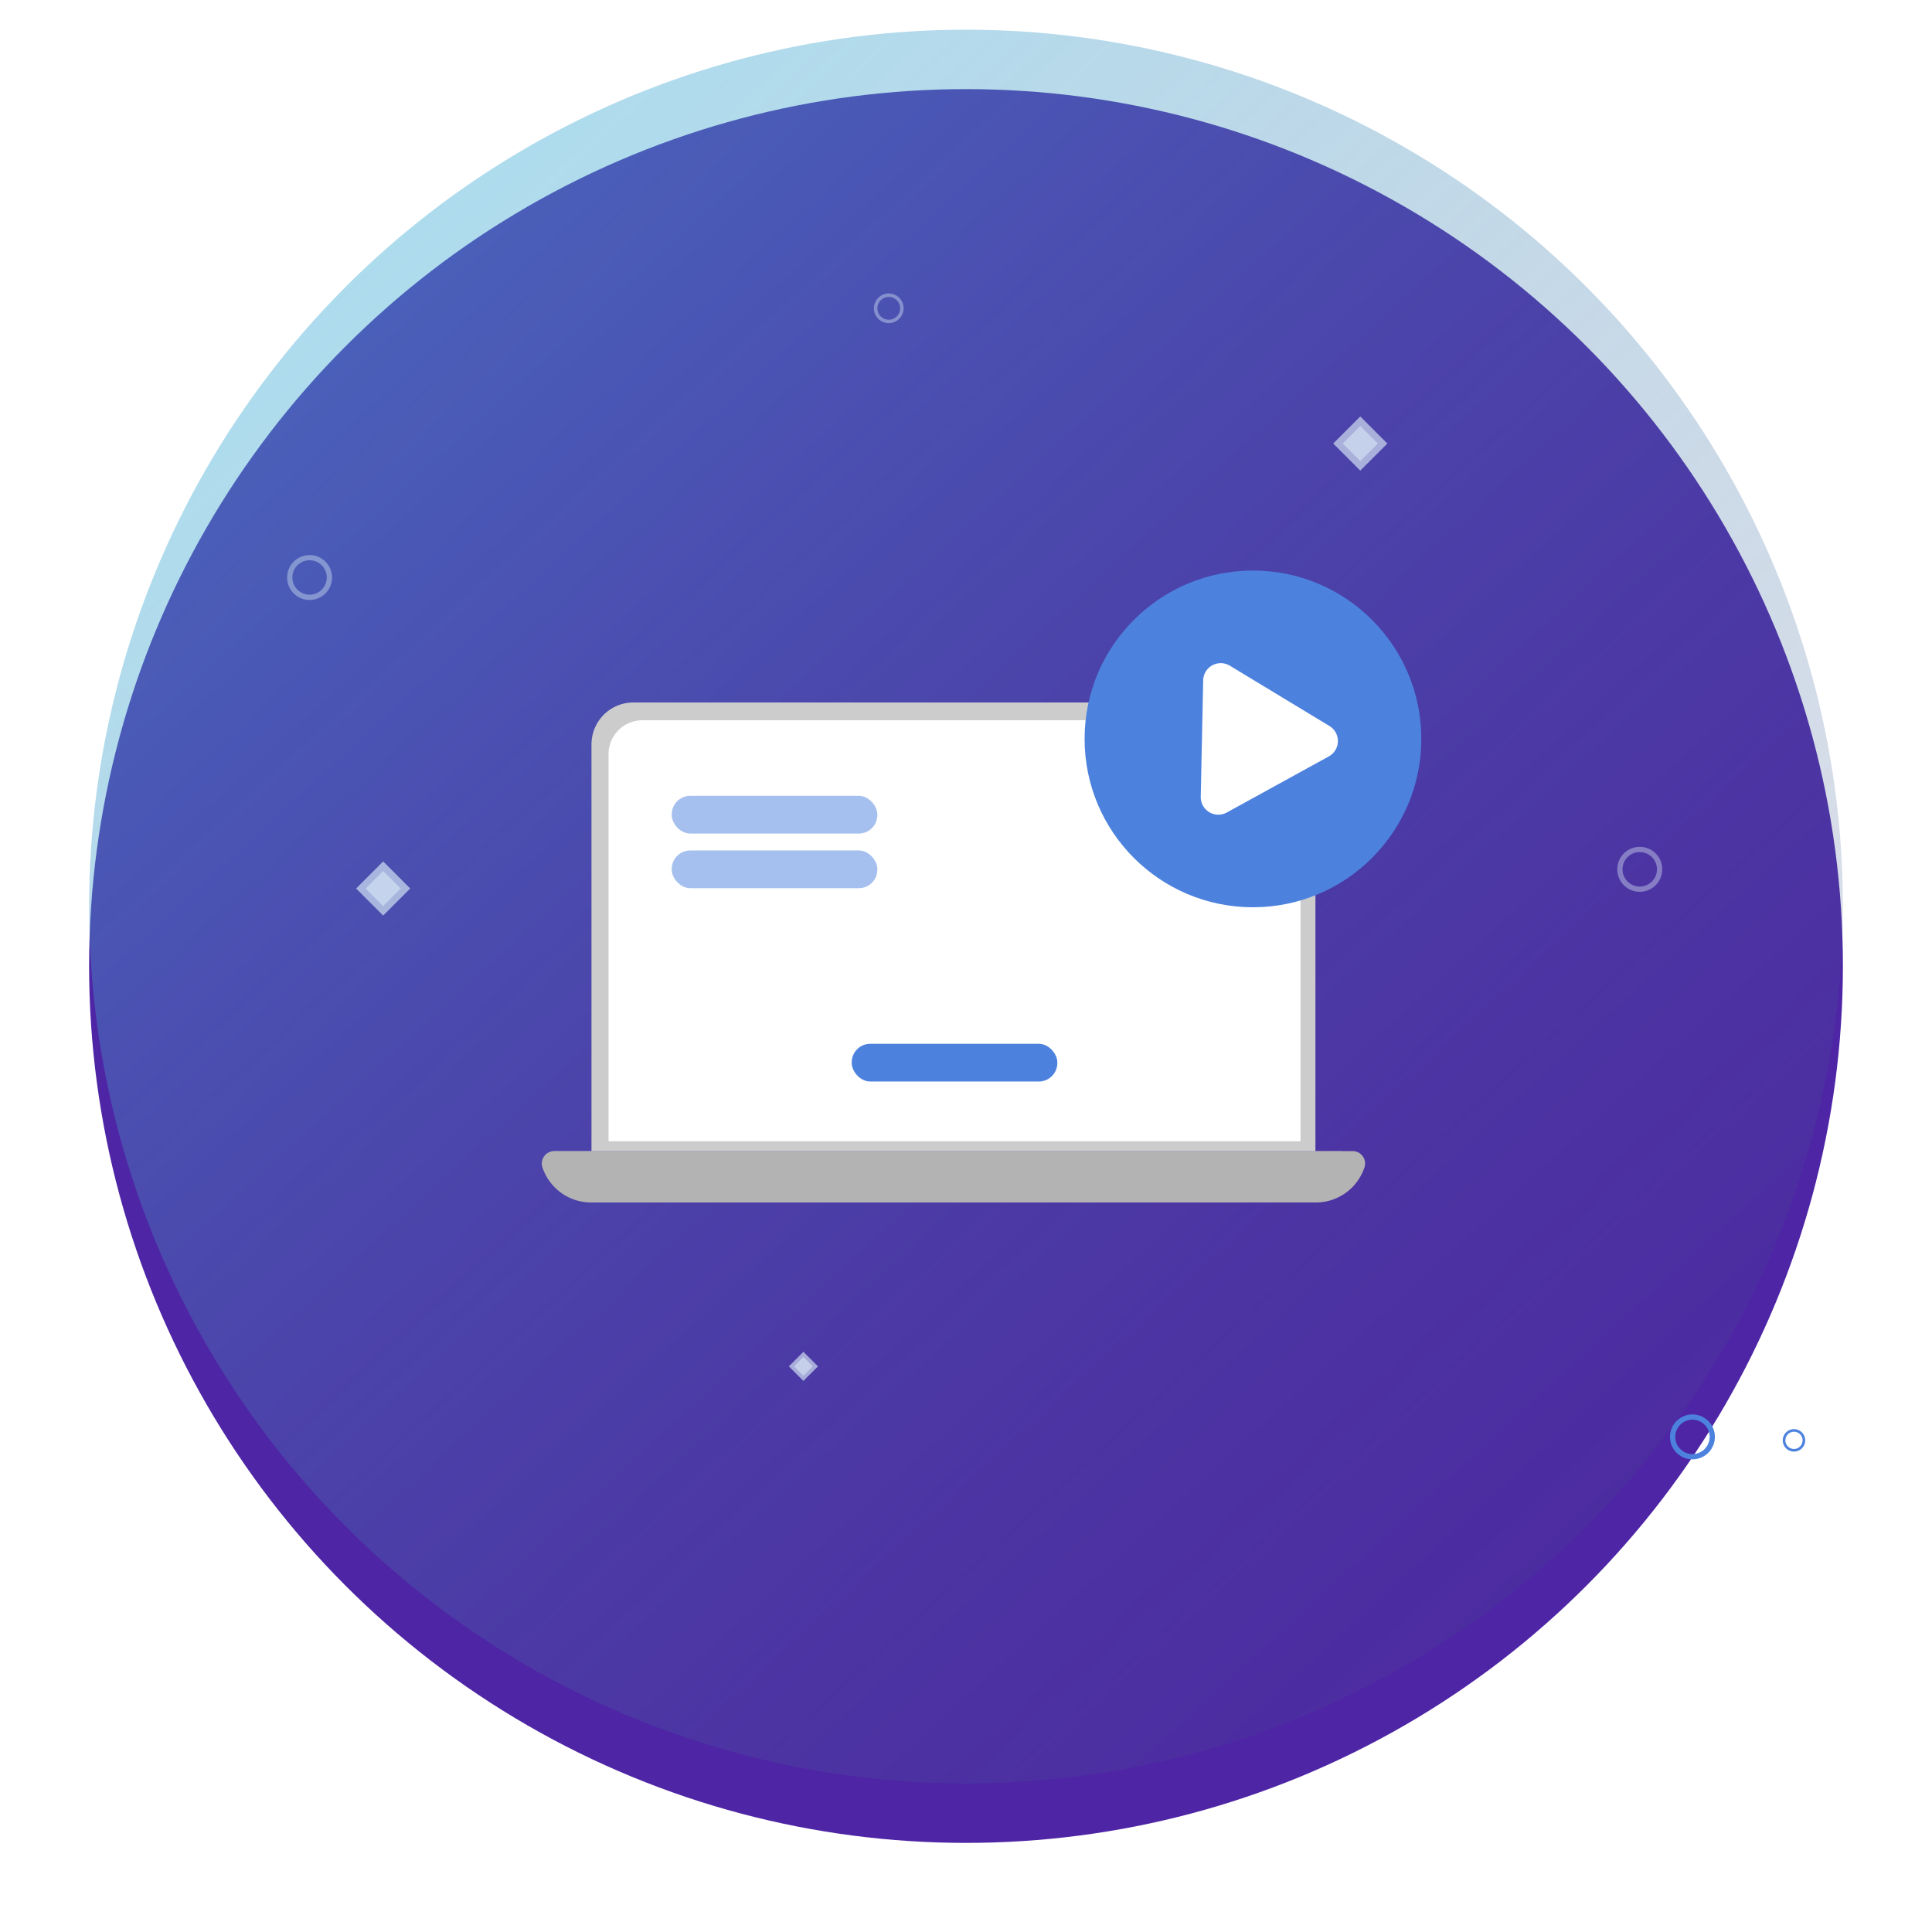 <svg xmlns="http://www.w3.org/2000/svg" xmlns:xlink="http://www.w3.org/1999/xlink" width="195.133" height="195.134" viewBox="0 0 195.133 195.134">
  <defs>
    <style>
      .cls-1 {
        fill: #4e25a5;
      }

      .cls-2, .cls-3 {
        opacity: 0.45;
      }

      .cls-2 {
        fill: url(#linear-gradient);
      }

      .cls-3, .cls-9 {
        fill: #ccc;
      }

      .cls-3 {
        isolation: isolate;
      }

      .cls-4 {
        fill: #b3b3b3;
      }

      .cls-5, .cls-7, .cls-8 {
        fill: #ecffff;
      }

      .cls-5 {
        opacity: 0.36;
      }

      .cls-11, .cls-6 {
        fill: #4c82de;
      }

      .cls-7 {
        opacity: 0.58;
      }

      .cls-8 {
        opacity: 0.42;
      }

      .cls-10 {
        fill: #fff;
      }

      .cls-11 {
        opacity: 0.5;
      }

      .cls-12 {
        filter: url(#Ellipse_134);
      }
    </style>
    <filter id="Ellipse_134" x="0" y="0" width="195.133" height="195.134" filterUnits="userSpaceOnUse">
      <feOffset dy="6" input="SourceAlpha"/>
      <feGaussianBlur stdDeviation="3" result="blur"/>
      <feFlood flood-opacity="0.161"/>
      <feComposite operator="in" in2="blur"/>
      <feComposite in="SourceGraphic"/>
    </filter>
    <linearGradient id="linear-gradient" x1="0.202" y1="0.034" x2="1.323" y2="1.257" gradientUnits="objectBoundingBox">
      <stop offset="0" stop-color="#45b3da"/>
      <stop offset="1" stop-color="#44195d" stop-opacity="0"/>
    </linearGradient>
  </defs>
  <g id="Group_728" data-name="Group 728" transform="translate(-329 -1054.922)">
    <g id="Group_660" data-name="Group 660" transform="translate(338 1057.922)">
      <g class="cls-12" transform="matrix(1, 0, 0, 1, -9, -3)">
        <circle id="Ellipse_134-2" data-name="Ellipse 134" class="cls-1" cx="88.567" cy="88.567" r="88.567" transform="translate(9 3)"/>
      </g>
      <circle id="Ellipse_142" data-name="Ellipse 142" class="cls-2" cx="88.567" cy="88.567" r="88.567" transform="translate(0 0)"/>
    </g>
    <g id="Group_683" data-name="Group 683" transform="translate(54.154 955.503)">
      <path id="Path_669" data-name="Path 669" class="cls-3" d="M330.771,215.681v.17h79.65v-.17Z"/>
      <path id="Path_670" data-name="Path 670" class="cls-4" d="M412.65,217.351a5.312,5.312,0,0,1-1.24,2,5.178,5.178,0,0,1-3.67,1.52H334.56a5.191,5.191,0,0,1-4.92-3.52,1.253,1.253,0,0,1,1.17-1.67h80.67A1.253,1.253,0,0,1,412.65,217.351Z"/>
      <path id="Path_671" data-name="Path 671" class="cls-5" d="M306.116,155.481a2.268,2.268,0,1,0,2.265,2.266A2.267,2.267,0,0,0,306.116,155.481Zm0,4a1.737,1.737,0,1,1,1.735-1.739A1.741,1.741,0,0,1,306.116,159.486Z"/>
      <path id="Path_672" data-name="Path 672" class="cls-5" d="M364.611,129.057a1.5,1.5,0,1,0,1.5,1.5A1.5,1.5,0,0,0,364.611,129.057Zm0,2.65a1.149,1.149,0,1,1,1.149-1.151A1.151,1.151,0,0,1,364.611,131.707Z"/>
      <path id="Path_673" data-name="Path 673" class="cls-5" d="M440.471,184.951a2.27,2.27,0,1,0,2.26,2.27A2.268,2.268,0,0,0,440.471,184.951Zm0,4.01a1.74,1.74,0,1,1,1.73-1.74A1.741,1.741,0,0,1,440.471,188.961Z"/>
      <path id="Path_674" data-name="Path 674" class="cls-6" d="M445.785,242.277a2.268,2.268,0,1,0,2.266,2.266A2.267,2.267,0,0,0,445.785,242.277Zm0,4.005a1.737,1.737,0,1,1,1.736-1.739A1.74,1.74,0,0,1,445.785,246.282Z"/>
      <rect id="Rectangle_595" data-name="Rectangle 595" class="cls-7" width="3.867" height="3.867" transform="translate(310.811 189.157) rotate(-45)"/>
      <rect id="Rectangle_596" data-name="Rectangle 596" class="cls-8" width="2.51" height="2.51" transform="translate(311.771 189.157) rotate(-45)"/>
      <rect id="Rectangle_597" data-name="Rectangle 597" class="cls-7" width="2.078" height="2.078" transform="translate(354.521 237.422) rotate(-45)"/>
      <rect id="Rectangle_598" data-name="Rectangle 598" class="cls-8" width="1.349" height="1.349" transform="translate(355.037 237.422) rotate(-45)"/>
      <rect id="Rectangle_599" data-name="Rectangle 599" class="cls-7" width="3.867" height="3.867" transform="translate(409.501 144.216) rotate(-45)"/>
      <rect id="Rectangle_600" data-name="Rectangle 600" class="cls-8" width="2.51" height="2.51" transform="translate(410.461 144.216) rotate(-45)"/>
      <path id="Path_675" data-name="Path 675" class="cls-6" d="M456.039,243.763a1.134,1.134,0,1,0,1.134,1.134A1.134,1.134,0,0,0,456.039,243.763Zm0,2a.869.869,0,1,1,.869-.87A.871.871,0,0,1,456.039,245.767Z"/>
      <path id="Rectangle_601" data-name="Rectangle 601" class="cls-9" d="M4.233,0H68.886a4.233,4.233,0,0,1,4.233,4.233V45.311a0,0,0,0,1,0,0H0a0,0,0,0,1,0,0V4.233A4.233,4.233,0,0,1,4.233,0Z" transform="translate(334.586 170.369)"/>
      <path id="Rectangle_602" data-name="Rectangle 602" class="cls-10" d="M3.419,0H66.473a3.419,3.419,0,0,1,3.419,3.419v39.1a0,0,0,0,1,0,0H0a0,0,0,0,1,0,0V3.419A3.419,3.419,0,0,1,3.419,0Z" transform="translate(336.309 172.167)"/>
      <rect id="Rectangle_603" data-name="Rectangle 603" class="cls-6" width="20.769" height="3.812" rx="1.875" transform="translate(360.87 204.842)"/>
      <rect id="Rectangle_604" data-name="Rectangle 604" class="cls-11" width="20.769" height="3.812" rx="1.875" transform="translate(342.69 179.797)"/>
      <rect id="Rectangle_605" data-name="Rectangle 605" class="cls-11" width="20.769" height="3.812" rx="1.875" transform="translate(342.69 185.315)"/>
      <g id="Group_682" data-name="Group 682">
        <circle id="Ellipse_145" data-name="Ellipse 145" class="cls-6" cx="17.004" cy="17.004" r="17.004" transform="translate(384.39 157.045)"/>
        <path id="Path_676" data-name="Path 676" class="cls-10" d="M404.09,169.7l5.028,3.044a1.774,1.774,0,0,1-.064,3.073l-5.151,2.833-5.151,2.832a1.774,1.774,0,0,1-2.629-1.591l.123-5.878.122-5.877a1.774,1.774,0,0,1,2.693-1.481Z"/>
      </g>
    </g>
  </g>
</svg>
